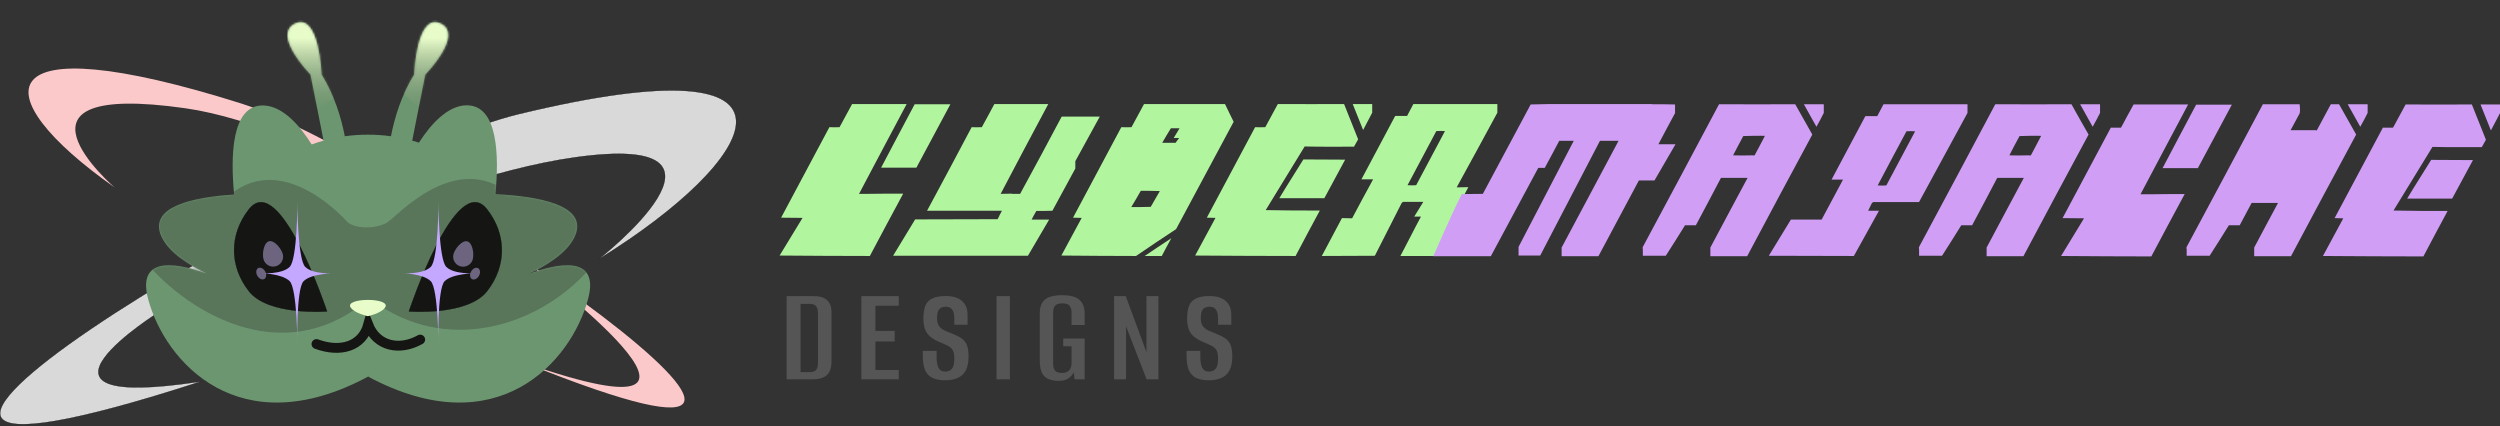 <svg width="1208" height="206" viewBox="0 0 1208 206" fill="none" xmlns="http://www.w3.org/2000/svg">
<rect x="0" y="0" width="1208" height="206" fill="#333333" stroke="none"/>
<path d="M250.587 55.144C402.346 18.452 366.235 77.754 289.326 125.206C289.326 125.206 368.36 63.482 278.101 75.995C199.571 86.882 77.654 150.236 77.654 150.236C77.654 150.236 -1.65 199.496 97.164 184.314C-157.377 266.811 158.483 77.412 250.587 55.144Z" fill="#D9D9D9"/>
<path fill-rule="evenodd" clip-rule="evenodd" d="M337.102 89.123C325.268 100.786 308.587 113.392 289.357 125.256L289.289 125.159L289.326 125.206C289.289 125.159 289.29 125.158 289.29 125.158L289.293 125.156L289.304 125.147L289.346 125.114C289.384 125.085 289.44 125.04 289.513 124.982C289.66 124.866 289.876 124.694 290.154 124.469C290.711 124.02 291.515 123.364 292.507 122.532C294.492 120.869 297.225 118.508 300.224 115.713C306.222 110.123 313.276 102.803 317.51 95.877C319.627 92.413 321.035 89.054 321.258 86.062C321.48 83.075 320.521 80.453 317.897 78.453C315.269 76.449 310.966 75.066 304.493 74.576C298.022 74.086 289.39 74.49 278.11 76.054C238.853 81.496 188.747 100.054 148.452 117.253C128.306 125.852 110.613 134.111 97.957 140.221C91.629 143.275 86.56 145.793 83.073 147.546C81.33 148.423 79.982 149.109 79.07 149.575C78.614 149.809 78.267 149.987 78.034 150.107L77.687 150.286L77.685 150.287L77.683 150.288L77.682 150.289L77.671 150.296L77.629 150.322C77.591 150.346 77.535 150.381 77.462 150.428C77.315 150.52 77.098 150.658 76.82 150.836C76.263 151.193 75.46 151.714 74.473 152.373C72.498 153.69 69.787 155.554 66.843 157.744C60.952 162.124 54.134 167.803 50.402 173.003C48.536 175.605 47.45 178.076 47.627 180.199C47.802 182.313 49.232 184.102 52.45 185.339C55.67 186.576 60.669 187.255 67.955 187.149C75.239 187.043 84.805 186.153 97.155 184.255L97.183 184.371C65.364 194.683 42.456 200.748 26.908 203.422C19.134 204.758 13.197 205.248 8.906 204.996C4.619 204.744 1.955 203.751 0.752 202.101C-0.456 200.446 -0.175 198.158 1.353 195.367C2.883 192.574 5.672 189.258 9.522 185.526C17.224 178.062 29.184 168.923 43.85 158.967C73.183 139.054 113.348 115.869 151.936 96.269C190.523 76.67 227.54 60.655 250.573 55.086C288.514 45.913 314.719 42.737 331.483 43.879C339.864 44.45 345.891 46.101 349.846 48.626C353.804 51.153 355.684 54.556 355.766 58.62C355.849 62.679 354.138 67.391 350.932 72.542C347.725 77.694 343.019 83.291 337.102 89.123ZM77.654 150.236C77.627 150.183 77.627 150.183 77.628 150.183L77.715 150.137C77.774 150.107 77.862 150.061 77.979 150.001C78.212 149.881 78.559 149.702 79.015 149.469C79.928 149.002 81.276 148.316 83.019 147.44C86.507 145.686 91.576 143.168 97.905 140.113C110.562 134.003 128.257 125.743 148.406 117.143C188.702 99.944 238.82 81.38 278.093 75.936C289.378 74.371 298.02 73.967 304.502 74.457C310.984 74.948 315.314 76.334 317.969 78.358C320.628 80.385 321.602 83.047 321.377 86.071C321.152 89.091 319.732 92.469 317.611 95.939C313.369 102.88 306.305 110.209 300.305 115.8C297.305 118.597 294.569 120.96 292.584 122.624C291.591 123.455 290.786 124.113 290.229 124.562C290.202 124.584 290.175 124.605 290.149 124.626C309.013 112.92 325.368 100.52 337.018 89.038C342.931 83.21 347.63 77.62 350.831 72.479C354.031 67.336 355.729 62.648 355.647 58.622C355.566 54.601 353.709 51.233 349.782 48.726C345.852 46.217 339.847 44.569 331.475 43.998C314.73 42.858 288.539 46.029 250.601 55.202C227.582 60.767 190.577 76.777 151.99 96.375C113.405 115.973 73.244 139.156 43.917 159.065C29.253 169.02 17.299 178.154 9.605 185.612C5.758 189.341 2.979 192.647 1.458 195.425C-0.065 198.205 -0.317 200.435 0.848 202.031C2.017 203.633 4.63 204.625 8.913 204.877C13.191 205.128 19.117 204.64 26.888 203.304C42.313 200.652 64.993 194.658 96.446 184.484C84.444 186.306 75.105 187.164 67.957 187.268C60.666 187.374 55.648 186.696 52.407 185.45C49.164 184.204 47.688 182.384 47.508 180.208C47.328 178.041 48.435 175.541 50.306 172.934C54.049 167.717 60.88 162.029 66.771 157.648C69.718 155.457 72.43 153.591 74.406 152.274C75.395 151.615 76.198 151.093 76.755 150.736C77.034 150.557 77.251 150.42 77.398 150.327C77.472 150.28 77.528 150.245 77.566 150.221L77.608 150.195L77.622 150.186C77.622 150.186 77.623 150.186 77.654 150.236ZM77.654 150.236L77.623 150.186L77.627 150.183L77.654 150.236Z" fill="black"/>
<path d="M116.59 50.019C-6.736 11.153 -8.444 45.562 55.332 90.546C55.332 90.546 -4.983 38.804 89.684 52.328C153.514 61.447 253.716 126.253 253.716 126.253C253.716 126.253 378.057 218.751 253.716 175.393C461.493 258.944 191.437 73.607 116.59 50.019Z" fill="#FCC9CA"/>
<path fill-rule="evenodd" clip-rule="evenodd" d="M150.024 36.037C152.114 46.548 154.516 58.675 156.351 67.95C154.394 68.492 152.477 69.106 150.602 69.788C145.09 61.011 136.786 51.157 127.194 50.953C111.648 50.621 111.386 76.035 113.134 94.002C93.178 95.288 72.054 99.833 77.774 113.76C81.258 122.244 92.442 128.705 100.039 132.256C87.883 127.77 65.611 122.2 71.578 144.504C79.68 174.79 115.524 215.392 177.868 181.98C240.213 215.392 276.056 174.79 284.159 144.504C290.126 122.2 267.853 127.77 255.698 132.256C263.294 128.705 274.479 122.244 277.963 113.76C283.991 99.084 260.207 94.826 239.395 93.822C241.13 75.862 240.833 50.565 225.323 50.896C216.024 51.095 207.935 60.362 202.427 68.927C201.357 68.579 200.275 68.253 199.18 67.95C201.015 58.675 203.417 46.548 205.507 36.037C205.507 36.037 224.154 16.899 212.991 11.45C201.319 5.752 200.105 36.037 200.105 36.037C193.902 45.978 190.636 56.991 188.915 65.834C185.286 65.333 181.562 65.073 177.765 65.073C173.969 65.073 170.245 65.333 166.616 65.834C164.895 56.991 161.629 45.978 155.426 36.037C155.426 36.037 154.212 5.752 142.54 11.45C131.377 16.899 150.024 36.037 150.024 36.037ZM177.868 181.98L177.729 181.612L177.765 181.612C177.847 181.612 177.928 181.611 178.008 181.611L177.868 181.98Z" fill="#6C9670"/>
<mask id="mask0_1_380" style="mask-type:alpha" maskUnits="userSpaceOnUse" x="70" y="10" width="216" height="185">
<path fill-rule="evenodd" clip-rule="evenodd" d="M150.023 36.037C152.114 46.548 154.515 58.675 156.35 67.95C154.394 68.492 152.476 69.106 150.602 69.788C145.09 61.01 136.786 51.157 127.194 50.953C111.648 50.621 111.386 76.035 113.134 94.002C93.178 95.288 72.054 99.833 77.774 113.76C81.258 122.244 92.442 128.705 100.039 132.256C87.883 127.77 65.61 122.2 71.577 144.504C79.68 174.79 115.524 215.392 177.868 181.979C240.213 215.392 276.056 174.79 284.159 144.504C290.126 122.2 267.853 127.77 255.697 132.256C263.294 128.705 274.478 122.244 277.963 113.76C283.99 99.084 260.207 94.826 239.395 93.822C241.13 75.862 240.833 50.565 225.322 50.896C216.023 51.095 207.934 60.362 202.427 68.927C201.357 68.579 200.275 68.253 199.18 67.95C201.015 58.675 203.417 46.548 205.507 36.037C205.507 36.037 224.153 16.898 212.991 11.45C201.318 5.752 200.105 36.037 200.105 36.037C193.902 45.978 190.635 56.991 188.915 65.834C185.286 65.333 181.561 65.073 177.765 65.073C173.969 65.073 170.245 65.333 166.616 65.834C164.895 56.991 161.628 45.978 155.426 36.037C155.426 36.037 154.212 5.752 142.54 11.45C131.377 16.898 150.023 36.037 150.023 36.037ZM177.868 181.979L177.728 181.611L177.765 181.611C177.846 181.611 177.927 181.611 178.008 181.611L177.868 181.979Z" fill="#6C9670"/>
</mask>
<g mask="url(#mask0_1_380)">
<g style="mix-blend-mode:multiply" opacity="0.4">
<path d="M168.054 107.494C168.054 107.494 137.78 72.293 111.155 94.069L71.653 97.336L69.032 124.727C77.446 135.853 94.832 150.967 115.802 157.514C132.794 162.819 152.14 162.499 170.973 149.874C177.799 146.353 182.77 147.32 187.131 149.874C222.038 170.314 265.687 155.71 289.12 124.727L286.499 97.336L246.997 94.069C220.089 72.062 191.791 104.634 187.131 107.494C182.472 110.354 172.641 111.009 168.054 107.494Z" fill="#3B433A"/>
</g>
<ellipse cx="214.169" cy="18.481" rx="28.36" ry="36.105" fill="url(#paint0_linear_1_380)"/>
<ellipse cx="143.864" cy="18.481" rx="28.36" ry="36.105" fill="url(#paint1_linear_1_380)"/>
</g>
<path d="M158.022 150.47C158.022 150.47 135.314 82.005 120.308 101.078C110.726 113.257 110.726 128.58 120.308 140.758C129.712 152.711 158.022 150.47 158.022 150.47Z" fill="#151514" stroke="black" stroke-width="0.119"/>
<path d="M197.583 150.47C197.583 150.47 220.29 82.005 235.297 101.078C244.879 113.257 244.879 128.58 235.297 140.758C225.893 152.711 197.583 150.47 197.583 150.47Z" fill="#151514" stroke="black" stroke-width="0.119"/>
<path d="M203.036 164.087C193.137 169.642 182.069 167.434 177.921 156.937C174.973 167.441 164.49 170.515 152.916 166.242" stroke="#151514" stroke-width="4.766" stroke-miterlimit="16" stroke-linecap="round"/>
<path d="M177.765 152.775C177.765 152.775 183.973 151.503 186.026 148.669C189.656 143.657 165.874 143.657 169.504 148.669C171.558 151.503 177.765 152.775 177.765 152.775Z" fill="#E7FCC9"/>
<g style="mix-blend-mode:plus-lighter">
<path d="M143.686 97.723C143.686 97.723 143.755 125.258 147.489 128.961C151.296 132.735 161.381 132.051 161.381 132.051C161.381 132.051 150.513 132.084 146.706 135.858C142.972 139.561 143.686 167.789 143.686 167.789C143.686 167.789 143.708 139.561 139.973 135.858C136.167 132.084 125.99 132.051 125.99 132.051C125.99 132.051 136.167 132.735 139.973 128.961C143.708 125.258 143.686 97.723 143.686 97.723Z" fill="#C4A7FF"/>
</g>
<g style="mix-blend-mode:plus-lighter">
<path d="M211.845 97.723C211.845 97.723 211.914 125.258 215.649 128.961C219.455 132.735 229.54 132.051 229.54 132.051C229.54 132.051 218.672 132.084 214.866 135.858C211.131 139.561 211.845 167.789 211.845 167.789C211.845 167.789 211.867 139.561 208.132 135.858C204.326 132.084 194.15 132.051 194.15 132.051C194.15 132.051 204.326 132.735 208.132 128.961C211.867 125.258 211.845 97.723 211.845 97.723Z" fill="#C4A7FF"/>
</g>
<g style="mix-blend-mode:plus-lighter" opacity="0.5">
<path d="M136.638 122.731C137.338 125.303 135.821 127.955 133.249 128.656C130.677 129.356 128.025 127.839 127.325 125.267C126.624 122.695 127.39 117.284 129.962 116.583C132.534 115.883 135.937 120.16 136.638 122.731Z" fill="#C6B5EB"/>
</g>
<g style="mix-blend-mode:plus-lighter" opacity="0.5">
<path d="M219.13 122.774C218.43 125.346 219.947 127.998 222.519 128.699C225.091 129.399 227.743 127.882 228.443 125.31C229.144 122.738 228.378 117.327 225.806 116.626C223.235 115.926 219.831 120.203 219.13 122.774Z" fill="#C6B5EB"/>
</g>
<g style="mix-blend-mode:plus-lighter" opacity="0.5">
<ellipse cx="126.223" cy="132.183" rx="2.16" ry="3.024" transform="rotate(-29.511 126.223 132.183)" fill="#C6B5EB"/>
</g>
<g style="mix-blend-mode:plus-lighter" opacity="0.5">
<ellipse cx="2.16" cy="3.024" rx="2.16" ry="3.024" transform="matrix(-0.87 -0.493 -0.493 0.87 232.915 130.658)" fill="#C6B5EB"/>
</g>
<path d="M706.487 108.315C703.454 113.44 700.107 118.565 697.074 123.69C691.008 123.69 682.641 123.69 676.679 123.69C680.026 117.414 683.164 111.034 686.615 104.655C687.661 104.655 682.312 104.655 683.358 104.655C684.822 102.354 686.286 99.948 687.75 97.543C684.508 97.543 681.266 97.543 678.024 97.543C677.71 97.543 677.396 98.066 677.187 98.275C672.899 106.746 668.611 115.218 664.323 123.585C661.185 123.585 641.836 123.69 638.698 123.69C641.941 117.519 645.183 111.453 648.425 105.387C649.994 105.387 651.667 105.491 653.341 105.491C656.688 99.216 660.035 92.941 663.486 86.665C661.603 86.665 659.721 86.665 657.838 86.665C663.277 76.416 668.715 66.271 674.154 56.021C676.037 56.021 677.919 56.021 679.906 56.021C680.952 54.138 681.894 52.151 682.939 50.269C687.855 50.269 718.604 50.269 723.52 50.269C723.52 50.791 723.52 53.929 723.52 54.452C717.035 66.48 710.446 78.507 703.857 90.535C705.74 90.535 707.622 90.43 709.505 90.43C706.367 96.392 703.125 102.354 699.987 108.315C699.046 108.315 707.428 108.315 706.487 108.315ZM680.116 89.489C681.475 89.594 682.939 89.594 684.299 89.489C688.901 80.808 693.607 72.023 698.209 63.342C696.745 63.237 695.385 63.237 694.026 63.342C692.352 66.48 681.789 86.352 680.116 89.489Z" fill="#B2F59F"/>
<path d="M626.025 123.69C609.814 123.69 593.707 123.585 577.496 123.48C580.738 117.414 584.085 111.348 587.327 105.282C586.804 105.282 583.667 105.177 583.144 105.177C585.968 99.844 603.643 66.793 606.467 61.459C607.094 61.459 610.755 61.564 611.383 61.459C613.37 57.799 615.461 54.034 617.449 50.269C628.117 50.269 638.785 50.373 649.453 50.269C651.754 56.021 653.95 61.669 656.251 67.316C655.937 67.735 654.578 70.454 654.264 70.873C646.315 70.873 638.366 70.977 630.418 70.768C624.142 81.017 617.867 91.267 611.592 101.517C620.273 101.726 629.058 101.726 637.739 101.726C636.275 104.445 627.385 120.97 626.025 123.69ZM663.049 54.452C661.585 57.276 660.121 59.995 658.657 62.819C656.983 58.636 655.31 54.452 653.636 50.269C656.774 50.269 659.912 50.269 663.049 50.269C663.049 51.733 663.049 53.092 663.049 54.452ZM639.93 95.764C632.714 95.764 625.393 95.764 618.176 95.764C622.673 88.234 625.188 84.573 629.79 77.043C632.196 77.043 647.466 77.148 649.976 77.148C648.511 79.867 641.395 93.045 639.93 95.764Z" fill="#B2F59F"/>
<path d="M568.279 110.721C561.794 115.009 555.31 119.297 548.93 123.69C536.902 123.69 524.875 123.585 512.847 123.48C516.089 117.414 519.436 111.348 522.678 105.282C522.155 105.282 519.018 105.177 518.495 105.177C521.319 99.844 538.994 66.793 541.818 61.459C542.445 61.459 546.106 61.564 546.734 61.459C548.721 57.799 550.813 54.034 552.8 50.269C557.611 50.269 587.105 50.269 591.916 50.269C593.275 53.197 594.74 56.021 596.099 58.845C586.791 76.102 577.483 93.464 568.279 110.721ZM561.585 68.99C562.422 68.99 567.233 68.99 568.07 68.99C568.593 68.153 569.22 67.421 569.743 66.689C569.429 66.689 567.442 66.689 567.128 66.689C568.07 65.12 569.011 63.551 569.952 61.982C569.325 61.982 566.292 61.982 565.769 61.982C564.304 64.283 562.945 66.689 561.585 68.99ZM546.629 100.053C547.989 100.053 554.787 100.053 556.042 99.948C557.506 97.438 558.97 94.928 560.435 92.313C559.18 92.313 552.591 92.104 551.231 92.209C549.767 94.823 548.198 97.438 546.629 100.053ZM561.376 123.69C558.552 123.69 555.833 123.69 553.113 123.69C557.402 120.761 561.69 117.937 565.978 115.113C565.35 116.159 561.899 122.644 561.376 123.69Z" fill="#B2F59F"/>
<path d="M496.693 123.585C488.745 123.585 439.483 123.585 431.535 123.585C435.091 117.728 438.647 111.871 442.203 106.014C455.485 106.014 468.768 105.91 482.051 105.91C482.678 104.55 483.411 103.19 484.143 101.831C479.75 101.831 452.452 101.831 447.955 101.831C450.674 96.915 466.886 66.48 469.5 61.459C470.128 61.459 473.788 61.564 474.416 61.459C475.148 60.1 479.75 51.733 480.482 50.269C483.62 50.269 503.282 50.269 506.525 50.269C498.785 64.702 491.15 79.135 483.515 93.673C485.293 93.673 487.071 93.568 488.849 93.568C489.058 93.568 488.849 93.673 489.058 93.673C490.418 93.673 491.673 93.673 492.928 93.673C499.726 81.227 506.42 68.781 513.009 56.335C519.18 56.335 525.351 56.335 531.417 56.335C527.547 63.447 523.573 70.663 519.598 77.88C519.598 79.135 519.598 80.285 519.598 81.436C515.938 88.234 512.172 95.032 508.512 101.831C505.897 101.935 503.282 101.935 500.772 101.935C499.936 103.295 499.203 104.655 498.471 106.119C501.295 106.119 504.119 106.119 506.943 106.119C503.492 111.976 500.145 117.728 496.693 123.585ZM483.201 104.55C483.411 104.027 482.678 105.491 482.365 106.014C482.469 105.805 483.097 104.655 483.201 104.55Z" fill="#B2F59F"/>
<path d="M420.314 123.69C405.776 123.69 391.238 123.585 376.7 123.48C380.361 117.414 384.126 111.348 387.787 105.282C386.532 105.282 378.687 105.177 377.432 105.177C380.256 99.844 397.932 66.793 400.756 61.459C401.383 61.459 405.044 61.564 405.671 61.459C407.658 57.799 409.646 54.034 411.737 50.269C414.875 50.269 434.851 50.269 438.094 50.269C430.459 64.702 422.719 79.135 415.084 93.673C415.607 93.673 418.64 93.673 419.268 93.673C421.359 93.568 434.224 93.568 436.42 93.568C430.982 103.609 425.648 113.649 420.314 123.69ZM442.8 81.017C437.152 81.017 431.4 81.017 425.752 81.017C431.191 70.768 436.525 60.518 441.963 50.373C447.716 50.373 453.468 50.373 459.221 50.373C453.782 60.518 448.343 70.768 442.8 81.017Z" fill="#B2F59F"/>
<path d="M1170.98 123.899C1154.76 123.899 1138.66 123.794 1122.45 123.69C1125.69 117.623 1129.04 111.557 1132.28 105.491C1131.76 105.491 1128.62 105.387 1128.09 105.387C1130.92 100.053 1148.59 67.003 1151.42 61.669C1152.05 61.669 1155.71 61.773 1156.33 61.669C1158.32 58.008 1160.41 54.243 1162.4 50.478C1173.07 50.478 1183.74 50.582 1194.4 50.478C1196.7 56.23 1198.9 61.878 1201.2 67.525C1200.89 67.944 1199.53 70.663 1199.21 71.082C1191.27 71.082 1183.32 71.186 1175.37 70.977C1169.09 81.227 1162.82 91.476 1156.54 101.726C1165.22 101.935 1174.01 101.935 1182.69 101.935C1181.23 104.654 1172.34 121.179 1170.98 123.899ZM1208 54.661C1206.54 57.485 1205.07 60.204 1203.61 63.028C1201.93 58.845 1200.26 54.661 1198.59 50.478C1201.73 50.478 1204.86 50.478 1208 50.478C1208 51.942 1208 53.301 1208 54.661ZM1184.88 95.974C1177.67 95.974 1170.34 95.974 1163.13 95.974C1167.62 88.443 1170.14 84.783 1174.74 77.252C1177.15 77.252 1192.42 77.357 1194.93 77.357C1193.46 80.076 1186.35 93.254 1184.88 95.974Z" fill="#D09FF5"/>
<path d="M1144.04 54.556C1142.89 56.858 1141.74 59.054 1140.48 61.25C1138.49 57.59 1136.4 54.034 1134.41 50.373C1137.55 50.373 1140.79 50.373 1144.04 50.373C1144.04 51.837 1144.04 53.197 1144.04 54.556ZM1107.01 123.794C1101.05 123.794 1095.09 123.794 1089.23 123.794C1089.23 123.271 1089.23 120.029 1089.23 119.611C1090.59 116.891 1099.38 100.68 1100.74 98.065C1096.45 98.065 1092.27 98.065 1087.98 98.065C1086.09 101.621 1084.11 105.282 1082.23 108.838C1081.6 108.838 1077.73 108.838 1077 108.838C1073.96 113.754 1070.83 118.669 1067.69 123.585C1064.03 123.585 1060.26 123.585 1056.6 123.585C1056.6 122.644 1056.6 121.598 1056.6 120.656C1056.6 120.238 1056.39 119.715 1056.6 119.297C1068.94 96.392 1081.18 73.382 1093.42 50.373C1099.38 50.373 1105.34 50.373 1111.2 50.373C1111.3 51.21 1111.51 54.034 1111.2 54.766C1109.73 57.485 1108.27 60.204 1106.8 62.924C1110.99 62.924 1115.17 62.924 1119.25 62.924C1119.46 62.924 1119.25 63.237 1119.35 63.237C1121.66 58.949 1123.96 54.661 1126.26 50.373C1127.62 50.373 1128.87 50.373 1130.23 50.373C1132.95 55.289 1135.67 60.1 1138.49 65.015C1127.93 84.573 1117.47 104.131 1107.01 123.794Z" fill="#D09FF5"/>
<path d="M1039.52 123.899C1024.98 123.899 1010.45 123.794 995.909 123.69C999.57 117.623 1003.33 111.557 1007 105.491C1005.74 105.491 997.896 105.387 996.641 105.387C999.465 100.053 1017.14 67.003 1019.96 61.669C1020.59 61.669 1024.25 61.773 1024.88 61.669C1026.87 58.008 1028.85 54.243 1030.95 50.478C1034.08 50.478 1054.06 50.478 1057.3 50.478C1049.67 64.911 1041.93 79.344 1034.29 93.882C1034.82 93.882 1037.85 93.882 1038.48 93.882C1040.57 93.777 1053.43 93.777 1055.63 93.777C1050.19 103.818 1044.86 113.858 1039.52 123.899ZM1062.01 81.227C1056.36 81.227 1050.61 81.227 1044.96 81.227C1050.4 70.977 1055.73 60.727 1061.17 50.582C1066.92 50.582 1072.68 50.582 1078.43 50.582C1072.99 60.727 1067.55 70.977 1062.01 81.227Z" fill="#D09FF5"/>
<path d="M1014.74 54.556C1013.59 56.858 1012.44 59.054 1011.18 61.25C1009.2 57.59 1007.1 54.034 1005.12 50.373C1008.26 50.373 1011.5 50.373 1014.74 50.373C1014.74 51.837 1014.74 53.197 1014.74 54.556ZM977.715 123.794C971.754 123.794 965.792 123.794 959.935 123.794C959.935 123.271 959.935 120.029 959.935 119.611C965.897 108.315 971.963 97.124 977.924 85.933C973.636 85.933 969.348 85.933 965.06 85.933C961.086 93.568 957.007 101.203 952.928 108.838C952.3 108.838 948.431 108.838 947.698 108.838C944.665 113.754 941.528 118.669 938.39 123.585C934.729 123.585 930.964 123.585 927.304 123.585C927.304 122.644 927.304 121.598 927.304 120.656C927.304 120.238 927.094 119.715 927.304 119.297C939.645 96.392 951.882 73.382 964.119 50.373C976.356 50.373 988.697 50.478 1000.93 50.373C1003.65 55.289 1006.37 60.1 1009.2 65.015C998.633 84.573 988.174 104.131 977.715 123.794ZM970.917 75.056C973.95 75.16 976.983 75.16 980.121 75.056C980.435 75.056 981.167 75.265 981.376 74.951C983.049 71.918 984.618 68.781 986.292 65.643C984.932 65.538 977.192 65.643 975.833 65.748C974.159 68.885 972.486 71.918 970.917 75.056Z" fill="#D09FF5"/>
<path d="M895.788 123.69C890.664 123.69 859.705 123.585 854.685 123.585C858.241 117.833 861.797 111.976 865.353 106.119C870.373 106.119 875.289 106.119 880.205 106.119C881.46 103.818 889.304 89.175 890.559 86.77C888.781 86.77 886.898 86.77 885.016 86.77C890.454 76.52 895.893 66.375 901.332 56.125C903.214 56.125 905.097 56.125 907.084 56.125C908.025 54.243 909.071 52.256 910.117 50.373C915.033 50.373 945.782 50.373 950.697 50.373C950.697 50.896 950.697 54.034 950.697 54.556C942.853 68.885 935.114 83.318 927.269 97.647C919.948 97.647 912.522 97.647 905.201 97.647C904.888 97.647 904.574 98.17 904.365 98.379C903.842 99.53 903.214 100.68 902.691 101.831C904.469 101.831 906.143 101.831 907.921 101.831C903.842 109.152 899.867 116.368 895.788 123.69ZM907.293 89.594C908.653 89.698 910.117 89.698 911.477 89.594C916.079 80.913 920.785 72.127 925.387 63.447C923.923 63.342 922.563 63.342 921.203 63.447C919.425 66.584 908.966 86.456 907.293 89.594Z" fill="#D09FF5"/>
<path d="M881.255 54.556C880.104 56.858 878.954 59.054 877.699 61.25C875.711 57.59 873.62 54.034 871.632 50.373C874.77 50.373 878.012 50.373 881.255 50.373C881.255 51.837 881.255 53.197 881.255 54.556ZM844.23 123.794C838.269 123.794 832.307 123.794 826.45 123.794C826.45 123.271 826.45 120.029 826.45 119.611C832.412 108.315 838.478 97.124 844.439 85.933C840.151 85.933 835.863 85.933 831.575 85.933C827.601 93.568 823.522 101.203 819.443 108.838C818.815 108.838 814.945 108.838 814.213 108.838C811.18 113.754 808.043 118.669 804.905 123.585C801.244 123.585 797.479 123.585 793.819 123.585C793.819 122.644 793.819 121.598 793.819 120.656C793.819 120.238 793.609 119.715 793.819 119.297C806.16 96.392 818.397 73.382 830.634 50.373C842.871 50.373 855.212 50.478 867.449 50.373C870.168 55.289 872.887 60.1 875.711 65.015C865.148 84.573 854.689 104.131 844.23 123.794ZM837.432 75.056C840.465 75.16 843.498 75.16 846.636 75.056C846.95 75.056 847.682 75.265 847.891 74.951C849.564 71.918 851.133 68.781 852.806 65.643C851.447 65.538 843.707 65.643 842.348 65.748C840.674 68.885 839.001 71.918 837.432 75.056Z" fill="#D09FF5"/>
<path d="M720.378 123.794C711.07 123.794 692.558 123.794 692.558 123.794C692.558 123.794 702.584 100.82 706.363 93.777C707.618 93.777 715.253 93.673 716.508 93.673C724.248 79.24 731.883 64.911 739.622 50.478C740.877 50.478 747.99 50.269 749.245 50.269C755.206 50.269 792.126 50.269 798.087 50.269C798.297 50.269 798.192 50.373 798.297 50.373C802.062 50.373 805.722 50.373 809.383 50.478C809.383 51.837 809.383 53.197 809.383 54.661C806.664 59.681 803.944 64.702 801.33 69.722C804.049 69.722 806.873 69.722 809.592 69.722C806.245 75.474 802.794 81.331 799.447 87.188C796.937 87.188 794.427 87.188 791.917 87.188C785.432 99.32 778.843 111.557 772.359 123.794C766.397 123.794 760.436 123.794 754.579 123.794C754.579 122.33 754.579 120.97 754.579 119.611C763.782 102.354 772.882 85.201 782.085 68.049C779.157 68.049 776.124 68.049 773.091 68.049C763.469 86.561 753.846 104.968 744.224 123.48C740.773 123.48 737.321 123.48 733.765 123.48C733.765 122.016 733.765 120.657 733.765 119.297C742.655 102.249 751.546 85.201 760.436 68.049C758.135 68.049 755.729 68.049 753.428 68.049C752.591 69.722 747.257 79.553 746.421 81.122C745.375 81.122 744.329 81.122 743.283 81.122C735.648 95.346 728.013 109.57 720.378 123.794Z" fill="#D09FF5"/>
<path d="M380.099 183.283V143.105H393.424C395.237 143.105 396.755 143.377 397.979 143.921C399.202 144.465 400.132 145.304 400.766 146.437C401.446 147.57 401.786 149.043 401.786 150.855V174.649C401.786 176.87 401.401 178.615 400.63 179.884C399.86 181.153 398.772 182.037 397.367 182.535C396.007 183.034 394.398 183.283 392.54 183.283H380.099ZM386.83 179.816H391.52C392.653 179.816 393.56 179.499 394.24 178.864C394.92 178.184 395.259 176.938 395.259 175.125V151.603C395.259 149.79 394.92 148.544 394.24 147.864C393.56 147.184 392.653 146.844 391.52 146.844H386.83V179.816ZM416.207 183.283V143.105H434.29V147.728H423.005V159.897H432.319V164.996H423.005V178.796H434.29V183.283H416.207ZM456.651 183.759C454.43 183.759 452.504 183.419 450.872 182.739C449.241 182.059 447.994 180.858 447.133 179.136C446.317 177.414 445.91 174.989 445.91 171.862V169.551C446.997 169.551 448.108 169.551 449.241 169.551C450.374 169.551 451.484 169.551 452.572 169.551V172.406C452.572 174.309 452.753 175.782 453.116 176.825C453.478 177.867 453.977 178.592 454.611 179C455.246 179.363 455.971 179.544 456.787 179.544C458.101 179.544 459.144 179.114 459.914 178.252C460.73 177.346 461.138 175.669 461.138 173.222C461.138 171.409 460.866 170.049 460.322 169.143C459.778 168.236 458.917 167.511 457.739 166.967C456.605 166.378 455.133 165.721 453.32 164.996C451.824 164.316 450.532 163.523 449.445 162.616C448.357 161.71 447.541 160.554 446.997 159.149C446.453 157.744 446.182 155.999 446.182 153.915C446.182 151.377 446.499 149.315 447.133 147.728C447.813 146.097 448.946 144.918 450.532 144.193C452.119 143.423 454.249 143.037 456.923 143.037C460.367 143.037 462.996 143.831 464.809 145.417C466.622 146.958 467.528 149.224 467.528 152.215V156.906C466.486 156.906 465.421 156.906 464.333 156.906C463.29 156.906 462.225 156.906 461.138 156.906V154.119C461.138 152.034 460.798 150.538 460.118 149.632C459.483 148.68 458.441 148.204 456.991 148.204C455.495 148.204 454.407 148.657 453.728 149.564C453.093 150.425 452.776 151.807 452.776 153.711C452.776 155.342 453.093 156.611 453.728 157.518C454.362 158.379 455.178 159.059 456.175 159.557C457.217 160.056 458.282 160.509 459.37 160.917C461.41 161.687 463.064 162.48 464.333 163.296C465.602 164.112 466.531 165.2 467.12 166.559C467.709 167.919 468.004 169.845 468.004 172.338C468.004 175.193 467.528 177.459 466.576 179.136C465.67 180.768 464.356 181.946 462.633 182.671C460.956 183.396 458.962 183.759 456.651 183.759ZM481.518 183.283V143.105H487.976V183.283H481.518ZM511.316 184.031C509.775 184.031 508.324 183.782 506.965 183.283C505.605 182.83 504.495 181.901 503.634 180.496C502.818 179.046 502.41 176.893 502.41 174.037V151.603C502.41 149.156 502.863 147.298 503.77 146.029C504.676 144.714 505.945 143.831 507.577 143.377C509.208 142.879 511.089 142.63 513.219 142.63C515.349 142.63 517.23 142.879 518.862 143.377C520.493 143.876 521.762 144.782 522.669 146.097C523.62 147.366 524.096 149.201 524.096 151.603V157.042H517.774V151.331C517.774 149.972 517.57 148.952 517.162 148.272C516.8 147.592 516.278 147.139 515.599 146.912C514.964 146.686 514.194 146.573 513.287 146.573C512.471 146.573 511.724 146.686 511.044 146.912C510.364 147.139 509.82 147.592 509.412 148.272C509.05 148.952 508.868 149.972 508.868 151.331V175.465C508.868 176.825 509.05 177.845 509.412 178.524C509.82 179.204 510.364 179.657 511.044 179.884C511.724 180.111 512.471 180.224 513.287 180.224C514.601 180.224 515.667 179.839 516.482 179.068C517.343 178.252 517.774 177.051 517.774 175.465V167.307H513.763V163.568H524.096V183.283H519.202L518.862 179.884C518.771 180.065 518.658 180.269 518.522 180.496C518.386 180.677 518.273 180.836 518.182 180.972C517.638 181.787 516.822 182.513 515.735 183.147C514.692 183.736 513.219 184.031 511.316 184.031ZM538.331 183.283V143.105H543.974L553.967 170.162V143.105H559.746V183.283H554.035L544.11 157.654V183.283H538.331ZM584.086 183.759C581.865 183.759 579.939 183.419 578.308 182.739C576.676 182.059 575.43 180.858 574.569 179.136C573.753 177.414 573.345 174.989 573.345 171.862V169.551C574.433 169.551 575.543 169.551 576.676 169.551C577.809 169.551 578.919 169.551 580.007 169.551V172.406C580.007 174.309 580.188 175.782 580.551 176.825C580.914 177.867 581.412 178.592 582.047 179C582.681 179.363 583.406 179.544 584.222 179.544C585.536 179.544 586.579 179.114 587.349 178.252C588.165 177.346 588.573 175.669 588.573 173.222C588.573 171.409 588.301 170.049 587.757 169.143C587.213 168.236 586.352 167.511 585.174 166.967C584.041 166.378 582.568 165.721 580.755 164.996C579.259 164.316 577.968 163.523 576.88 162.616C575.792 161.71 574.977 160.554 574.433 159.149C573.889 157.744 573.617 155.999 573.617 153.915C573.617 151.377 573.934 149.315 574.569 147.728C575.248 146.097 576.381 144.918 577.968 144.193C579.554 143.423 581.684 143.037 584.358 143.037C587.803 143.037 590.431 143.831 592.244 145.417C594.057 146.958 594.963 149.224 594.963 152.215V156.906C593.921 156.906 592.856 156.906 591.768 156.906C590.726 156.906 589.661 156.906 588.573 156.906V154.119C588.573 152.034 588.233 150.538 587.553 149.632C586.919 148.68 585.876 148.204 584.426 148.204C582.93 148.204 581.843 148.657 581.163 149.564C580.528 150.425 580.211 151.807 580.211 153.711C580.211 155.342 580.528 156.611 581.163 157.518C581.797 158.379 582.613 159.059 583.61 159.557C584.653 160.056 585.718 160.509 586.805 160.917C588.845 161.687 590.499 162.48 591.768 163.296C593.037 164.112 593.966 165.2 594.555 166.559C595.145 167.919 595.439 169.845 595.439 172.338C595.439 175.193 594.963 177.459 594.012 179.136C593.105 180.768 591.791 181.946 590.069 182.671C588.392 183.396 586.398 183.759 584.086 183.759Z" fill="#555555"/>
<defs>
<linearGradient id="paint0_linear_1_380" x1="214.169" y1="-17.624" x2="214.169" y2="54.587" gradientUnits="userSpaceOnUse">
<stop offset="0.499" stop-color="#E8FCC9"/>
<stop offset="1" stop-color="#8A9678" stop-opacity="0"/>
</linearGradient>
<linearGradient id="paint1_linear_1_380" x1="143.864" y1="-17.624" x2="143.864" y2="54.587" gradientUnits="userSpaceOnUse">
<stop offset="0.499" stop-color="#E8FCC9"/>
<stop offset="1" stop-color="#8A9678" stop-opacity="0"/>
</linearGradient>
</defs>
</svg>
